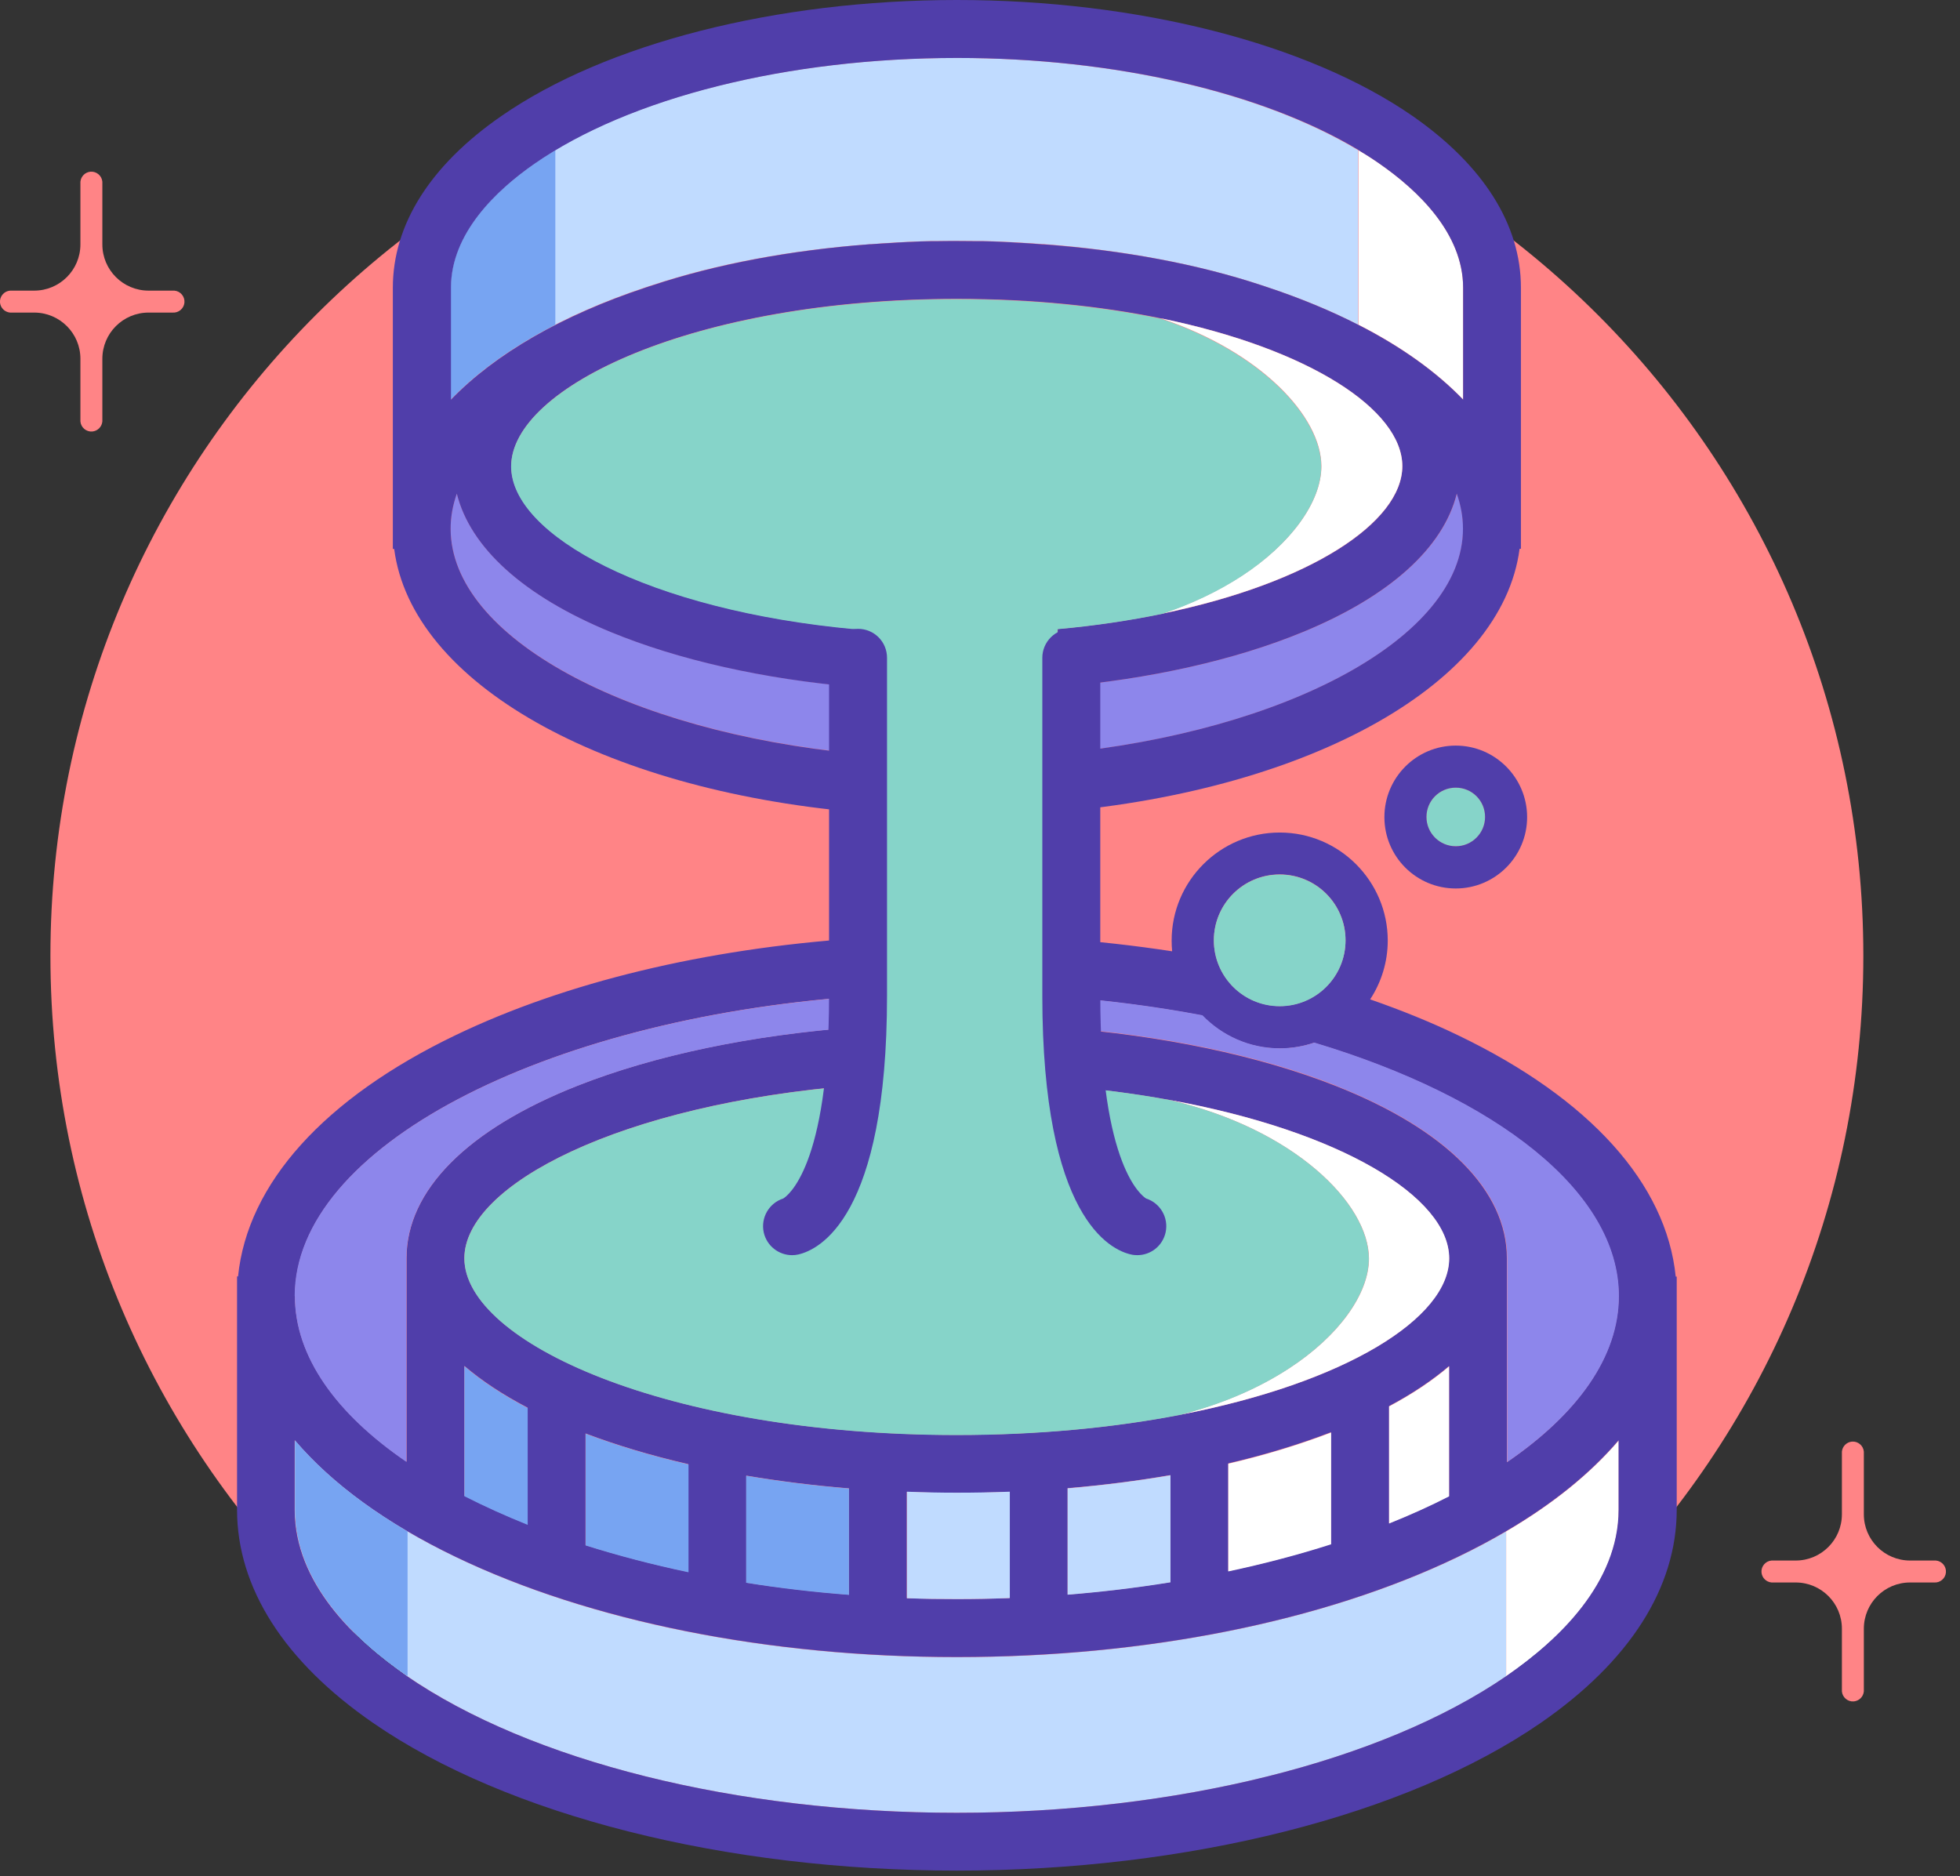 <svg width="117" height="112" viewBox="0 0 117 112" fill="none" xmlns="http://www.w3.org/2000/svg">
<rect x="0" y="0" width="117" height="112" fill="#333333" stroke="none"/>
<g clip-path="url(#clip0_2599_6972)">
<path d="M10.3 17.35H8.87C7.35 17.35 6.11 16.12 6.11 14.59V10.85C6.08 10.49 5.76 10.22 5.4 10.25C5.08 10.28 4.83 10.53 4.8 10.85V14.59C4.8 16.11 3.57 17.35 2.04 17.35H0.6C0.24 17.38 -0.03 17.7 -0 18.06C0.03 18.38 0.28 18.63 0.6 18.66H2.04C3.56 18.66 4.8 19.89 4.8 21.42V25.16C4.83 25.52 5.15 25.79 5.51 25.76C5.83 25.73 6.08 25.48 6.11 25.16V21.42C6.11 19.9 7.34 18.66 8.87 18.66H10.3C10.66 18.69 10.98 18.42 11.01 18.06C11.04 17.7 10.77 17.38 10.41 17.35C10.37 17.35 10.34 17.35 10.3 17.35Z" fill="#FF8486"/>
<path d="M115.45 93.16H114.02C112.5 93.16 111.26 91.93 111.26 90.4V86.66C111.23 86.3 110.91 86.03 110.55 86.06C110.23 86.09 109.98 86.34 109.95 86.66V90.4C109.95 91.92 108.72 93.16 107.19 93.16H105.75C105.39 93.19 105.12 93.51 105.15 93.87C105.18 94.19 105.43 94.44 105.75 94.47H107.19C108.71 94.47 109.95 95.7 109.95 97.23V100.97C109.98 101.33 110.3 101.6 110.66 101.57C110.98 101.54 111.23 101.29 111.26 100.97V97.23C111.26 95.71 112.49 94.47 114.02 94.47H115.45C115.81 94.5 116.13 94.23 116.16 93.87C116.19 93.51 115.92 93.19 115.56 93.16C115.52 93.16 115.49 93.16 115.45 93.16Z" fill="#FF8486"/>
<path d="M57.12 111.17C87.004 111.17 111.23 86.944 111.23 57.06C111.23 27.176 87.004 2.95 57.12 2.95C27.236 2.95 3.01 27.176 3.01 57.06C3.01 86.944 27.236 111.17 57.12 111.17Z" fill="#FF8486"/>
<path d="M24.24 100.02C31.68 105.16 43.97 108.22 57.12 108.22C70.21 108.22 82.46 105.17 89.91 100.07V91.42C89.01 91.95 88.05 92.46 87.03 92.95C79.01 96.8 68.39 98.93 57.12 98.93C45.85 98.93 35.23 96.81 27.21 92.95C23.05 90.95 19.82 88.59 17.61 85.99V90.13C17.61 94.52 21.22 97.93 24.25 100.02H24.24Z" fill="#C0DBFF"/>
<path d="M89.99 100.02C93.02 97.93 96.63 94.52 96.63 90.13V85.99C94.96 87.95 92.71 89.78 89.91 91.42V100.07C89.91 100.07 89.97 100.03 89.99 100.01V100.02Z" fill="white"/>
<path d="M100.03 76.21C99.47 70.66 94.9 65.58 87.03 61.8C85.39 61.01 83.63 60.3 81.79 59.66C82.45 58.65 82.84 57.44 82.84 56.15C82.84 52.6 79.95 49.7 76.39 49.7C72.84 49.7 69.94 52.59 69.94 56.15C69.94 56.37 69.95 56.58 69.97 56.79C67.75 56.45 65.46 56.19 63.13 56.03V59.5C66.12 59.72 69.01 60.1 71.76 60.62C72.93 61.83 74.57 62.59 76.38 62.59C77.1 62.59 77.79 62.47 78.44 62.25C89.29 65.52 96.62 71.14 96.62 77.38C96.62 81 94.15 84.42 89.95 87.29V75.36C89.95 75.28 89.95 75.2 89.95 75.12C89.95 71.08 86.32 67.43 79.74 64.83C75.12 63.01 69.37 61.81 63.13 61.34V64.81C65.49 64.99 67.71 65.29 69.78 65.66C80.03 67.52 86.5 71.47 86.5 75.12C86.5 78.69 80.31 82.56 70.43 84.46C66.52 85.22 62.02 85.66 57.11 85.66C39.79 85.66 27.72 80.1 27.72 75.11C27.72 70.72 37.06 65.9 51.09 64.79V61.32C44.85 61.79 39.09 62.99 34.48 64.81C27.9 67.41 24.27 71.06 24.27 75.1C24.27 75.1 24.27 75.1 24.27 75.11V87.26C20.08 84.39 17.61 80.98 17.61 77.36C17.61 68.49 32.42 60.86 51.1 59.49V56.02C42.11 56.64 33.79 58.63 27.21 61.79C19.34 65.57 14.77 70.66 14.21 76.2H14.15V77.36V90.12C14.15 94.78 16.96 99.19 22.28 102.86C30.28 108.38 43.3 111.67 57.12 111.67C70.94 111.67 83.96 108.37 91.96 102.86C97.28 99.19 100.09 94.78 100.09 90.12V76.21H100.03ZM72.46 56.13C72.46 53.96 74.22 52.2 76.39 52.2C78.56 52.2 80.32 53.96 80.32 56.13C80.32 58.3 78.56 60.06 76.39 60.06C74.22 60.06 72.46 58.3 72.46 56.13ZM17.6 85.98C19.81 88.58 23.04 90.94 27.2 92.94C35.22 96.79 45.84 98.92 57.11 98.92C68.38 98.92 79 96.8 87.02 92.94C88.04 92.45 89 91.94 89.9 91.41C92.7 89.77 94.95 87.94 96.62 85.98V90.12C96.62 94.51 93.01 97.92 89.98 100.01C89.95 100.03 89.92 100.05 89.9 100.07C82.45 105.17 70.2 108.22 57.11 108.22C43.97 108.22 31.68 105.15 24.23 100.02C21.2 97.93 17.59 94.52 17.59 90.13V85.99L17.6 85.98ZM34.95 85.57C36.83 86.28 38.89 86.9 41.08 87.4V93.84C38.94 93.39 36.89 92.85 34.95 92.24V85.57ZM63.73 95.19V88.84C65.84 88.66 67.89 88.4 69.86 88.06V94.45C67.88 94.77 65.83 95.02 63.73 95.19ZM73.32 93.8V87.36C75.51 86.85 77.57 86.22 79.45 85.5V92.17C77.52 92.79 75.47 93.34 73.32 93.79V93.8ZM60.26 89.05V95.4C59.22 95.44 58.17 95.46 57.1 95.46C56.1 95.46 55.11 95.44 54.13 95.41V89.06C55.11 89.1 56.1 89.12 57.1 89.12C58.16 89.12 59.21 89.1 60.26 89.06V89.05ZM50.68 95.2C48.58 95.03 46.53 94.79 44.55 94.48V88.09C46.51 88.42 48.57 88.68 50.68 88.85V95.2ZM82.92 90.93V83.94C84.31 83.2 85.5 82.4 86.5 81.55V89.31C85.38 89.88 84.19 90.43 82.92 90.93ZM27.72 81.54C28.76 82.43 30.02 83.26 31.49 84.03V91C30.16 90.47 28.9 89.9 27.72 89.29V81.53V81.54Z" fill="#503EAA"/>
<path d="M79.76 64.82C86.34 67.42 89.97 71.07 89.97 75.11C89.97 75.19 89.97 75.27 89.97 75.35V87.28C94.17 84.41 96.64 81 96.64 77.37C96.64 71.13 89.31 65.5 78.46 62.24C77.81 62.46 77.12 62.58 76.4 62.58C74.59 62.58 72.95 61.82 71.78 60.61C69.03 60.09 66.14 59.71 63.15 59.49V61.32C69.39 61.79 75.15 62.99 79.76 64.81V64.82Z" fill="#8D86EB"/>
<path d="M17.6 77.37C17.6 80.99 20.07 84.41 24.26 87.27V75.12C24.26 75.12 24.26 75.12 24.26 75.11C24.26 71.07 27.89 67.42 34.47 64.82C39.09 63 44.84 61.8 51.08 61.33V59.5C32.4 60.87 17.59 68.5 17.59 77.37H17.6Z" fill="#8D86EB"/>
<path d="M63.73 88.85V95.2C65.84 95.03 67.89 94.78 69.87 94.46V88.07C67.89 88.41 65.84 88.67 63.73 88.85Z" fill="#C0DBFF"/>
<path d="M54.15 95.41C55.13 95.45 56.12 95.46 57.12 95.46C58.18 95.46 59.24 95.44 60.28 95.4V89.05C59.23 89.09 58.18 89.11 57.12 89.11C56.12 89.11 55.13 89.09 54.14 89.05V95.4L54.15 95.41Z" fill="#C0DBFF"/>
<path d="M44.55 94.49C46.53 94.81 48.58 95.05 50.68 95.21V88.86C48.56 88.69 46.51 88.43 44.54 88.1V94.49H44.55Z" fill="#77A4F2"/>
<path d="M82.92 83.96V90.95C84.19 90.44 85.39 89.9 86.5 89.33V81.57C85.51 82.42 84.31 83.22 82.92 83.96Z" fill="white"/>
<path d="M73.32 87.37V93.81C75.48 93.35 77.53 92.81 79.46 92.19V85.52C77.57 86.24 75.52 86.87 73.32 87.38V87.37Z" fill="white"/>
<path d="M31.49 84.05C30.02 83.28 28.76 82.45 27.72 81.56V89.32C28.9 89.92 30.16 90.49 31.5 91.03V84.06L31.49 84.05Z" fill="#77A4F2"/>
<path d="M41.09 87.42C38.89 86.91 36.84 86.3 34.96 85.59V92.26C36.9 92.87 38.95 93.41 41.1 93.86V87.42H41.09Z" fill="#77A4F2"/>
<path d="M26.9 17.17V23.85C29.54 21.11 33.56 18.8 38.54 17.15C38.61 17.13 38.68 17.1 38.75 17.08C38.81 17.06 38.87 17.04 38.94 17.02C42.74 15.76 47.18 14.93 51.91 14.58H51.98C52.4 14.54 52.82 14.52 53.24 14.49C53.47 14.48 53.7 14.47 53.93 14.45C54.08 14.45 54.23 14.44 54.38 14.43C54.76 14.41 55.15 14.4 55.54 14.39C55.64 14.39 55.74 14.39 55.83 14.39C56.26 14.39 56.68 14.38 57.11 14.38C57.54 14.38 57.97 14.38 58.39 14.39C58.49 14.39 58.59 14.39 58.68 14.39C59.07 14.39 59.45 14.41 59.84 14.43C59.99 14.43 60.14 14.44 60.29 14.45C60.52 14.46 60.75 14.47 60.98 14.49C61.4 14.51 61.82 14.54 62.24 14.57H62.31C67.04 14.93 71.48 15.76 75.29 17.02C75.35 17.04 75.41 17.06 75.47 17.08C75.54 17.1 75.61 17.13 75.68 17.15C77.64 17.8 79.45 18.55 81.08 19.39V8.97C75.3 5.5 66.49 3.46 57.1 3.46C47 3.46 37.56 5.82 31.86 9.78C29.59 11.36 26.88 13.92 26.88 17.18L26.9 17.17Z" fill="#C0DBFF"/>
<path d="M87.34 23.86V17.18C87.34 13.92 84.63 11.36 82.36 9.78C81.96 9.5 81.54 9.23 81.1 8.97V19.39C83.63 20.68 85.74 22.19 87.34 23.85V23.86Z" fill="white"/>
<path d="M24.25 100.02C21.22 97.93 17.61 94.52 17.61 90.13V85.99C19.28 87.95 21.53 89.78 24.33 91.42V100.07C24.33 100.07 24.27 100.03 24.25 100.01V100.02Z" fill="#77A4F2"/>
<path d="M26.91 23.86V17.18C26.91 13.92 29.62 11.36 31.89 9.78C32.29 9.5 32.71 9.23 33.15 8.97V19.39C30.62 20.68 28.51 22.19 26.91 23.85V23.86Z" fill="#77A4F2"/>
<path d="M81.72 75.13C81.72 77.26 79.9 79.77 76.96 81.68C75.08 82.91 72.86 83.84 70.44 84.46C80.32 82.55 86.51 78.69 86.51 75.12C86.51 71.47 80.04 67.52 69.79 65.66C77.22 67.37 81.72 71.84 81.72 75.14V75.13Z" fill="white"/>
<path d="M27.27 29.46C27.03 30.14 26.9 30.84 26.9 31.55C26.9 38.05 37.48 43.67 51.09 44.98V41.01C45.59 40.53 40.52 39.4 36.43 37.71C31.25 35.57 28.07 32.68 27.27 29.46Z" fill="#8D86EB"/>
<path d="M87.34 31.56C87.34 30.85 87.21 30.15 86.97 29.47C86.17 32.69 82.99 35.58 77.81 37.72C73.72 39.41 68.65 40.54 63.15 41.02V44.99C76.76 43.68 87.34 38.06 87.34 31.56Z" fill="#8D86EB"/>
<path d="M51.09 44.99C37.48 43.68 26.9 38.06 26.9 31.56C26.9 30.85 27.03 30.15 27.27 29.47C28.07 32.69 31.25 35.58 36.43 37.72C40.52 39.41 45.59 40.54 51.09 41.02V37.55C38.72 36.42 30.52 31.92 30.52 27.83C30.52 23.11 41.44 17.84 57.12 17.84C61.61 17.84 65.72 18.27 69.28 19C78.15 20.81 83.71 24.46 83.71 27.83C83.71 31.2 78.21 34.8 69.42 36.63C67.48 37.03 65.38 37.35 63.14 37.55V41.02C68.64 40.54 73.71 39.41 77.8 37.72C82.98 35.58 86.16 32.69 86.96 29.47C87.2 30.15 87.33 30.85 87.33 31.56C87.33 38.06 76.75 43.68 63.14 44.99V48.47C78.3 47.13 89.67 40.78 90.71 32.76H90.79V17.17C90.79 13.41 88.55 9.87 84.33 6.93C78.07 2.59 67.9 0 57.12 0C46.34 0 36.17 2.59 29.91 6.94C25.68 9.87 23.45 13.41 23.45 17.18V32.77H23.53C24.57 40.79 35.94 47.13 51.1 48.48V45L51.09 44.99ZM81.1 8.97C81.54 9.23 81.96 9.5 82.36 9.78C84.63 11.36 87.34 13.92 87.34 17.18V23.86C85.74 22.2 83.63 20.69 81.1 19.4C79.46 18.56 77.65 17.81 75.7 17.16C75.63 17.14 75.56 17.11 75.49 17.09C75.43 17.07 75.37 17.05 75.31 17.03C71.51 15.77 67.07 14.94 62.33 14.59H62.26C61.84 14.55 61.42 14.53 61 14.5C60.77 14.49 60.54 14.48 60.31 14.46C60.16 14.46 60.01 14.45 59.86 14.44C59.48 14.42 59.09 14.41 58.7 14.4C58.6 14.4 58.5 14.4 58.41 14.4C57.98 14.4 57.56 14.39 57.13 14.39C56.7 14.39 56.27 14.39 55.85 14.4C55.75 14.4 55.65 14.4 55.56 14.4C55.17 14.4 54.79 14.42 54.4 14.44C54.25 14.44 54.1 14.45 53.95 14.46C53.72 14.47 53.49 14.48 53.26 14.5C52.84 14.52 52.42 14.55 52 14.58H51.93C47.2 14.94 42.76 15.77 38.96 17.03C38.9 17.05 38.84 17.07 38.77 17.09C38.7 17.11 38.63 17.14 38.56 17.16C33.58 18.81 29.56 21.12 26.92 23.86V17.18C26.92 13.92 29.63 11.36 31.9 9.78C37.6 5.82 47.04 3.46 57.14 3.46C66.53 3.46 75.35 5.5 81.12 8.97H81.1Z" fill="#503EAA"/>
<path d="M83.71 27.83C83.71 24.46 78.15 20.82 69.28 19C75.31 21.02 78.88 24.89 78.88 27.83C78.88 29.96 77.06 32.47 74.12 34.38C72.72 35.29 71.14 36.04 69.42 36.62C78.21 34.8 83.71 31.18 83.71 27.82V27.83Z" fill="white"/>
<path d="M51.09 59.5V64.8C37.06 65.9 27.72 70.73 27.72 75.12C27.72 80.11 39.79 85.67 57.11 85.67C62.03 85.67 66.52 85.22 70.43 84.47C72.85 83.86 75.07 82.92 76.95 81.69C79.89 79.77 81.71 77.26 81.71 75.14C81.71 71.84 77.22 67.37 69.78 65.66C67.71 65.28 65.49 64.99 63.13 64.81V37.56C65.37 37.36 67.47 37.04 69.41 36.64C71.13 36.06 72.71 35.31 74.11 34.4C77.05 32.48 78.87 29.97 78.87 27.85C78.87 24.91 75.3 21.04 69.27 19.02C65.7 18.29 61.6 17.86 57.11 17.86C41.44 17.86 30.51 23.12 30.51 27.85C30.51 31.94 38.7 36.44 51.08 37.57V59.52L51.09 59.5Z" fill="#86D4C9"/>
<path d="M80.32 56.14C80.32 53.97 78.56 52.21 76.39 52.21C74.22 52.21 72.46 53.97 72.46 56.14C72.46 58.31 74.22 60.07 76.39 60.07C78.56 60.07 80.32 58.31 80.32 56.14Z" fill="#86D4C9"/>
<path d="M86.9 47.02C85.94 47.02 85.15 47.8 85.15 48.77C85.15 49.74 85.93 50.52 86.9 50.52C87.87 50.52 88.65 49.74 88.65 48.77C88.65 47.8 87.87 47.02 86.9 47.02Z" fill="#86D4C9"/>
<path d="M86.9 44.51C84.55 44.51 82.64 46.42 82.64 48.78C82.64 51.14 84.55 53.04 86.9 53.04C89.25 53.04 91.16 51.13 91.16 48.78C91.16 46.43 89.25 44.51 86.9 44.51ZM86.9 50.52C85.94 50.52 85.15 49.74 85.15 48.77C85.15 47.8 85.93 47.02 86.9 47.02C87.87 47.02 88.65 47.8 88.65 48.77C88.65 49.73 87.87 50.52 86.9 50.52Z" fill="#503EAA"/>
<path d="M47.28 74.93C46.49 74.93 45.77 74.38 45.59 73.57C45.4 72.69 45.91 71.82 46.75 71.55C46.99 71.41 49.49 69.67 49.49 59.44V39.27C49.49 38.32 50.26 37.54 51.22 37.54C52.18 37.54 52.95 38.31 52.95 39.27V59.44C52.95 72.69 48.89 74.61 47.65 74.89C47.52 74.92 47.4 74.93 47.28 74.93Z" fill="#503EAA"/>
<path d="M67.89 74.93C67.77 74.93 67.64 74.92 67.52 74.89C66.28 74.62 62.22 72.69 62.22 59.44V39.27C62.22 38.32 62.99 37.54 63.95 37.54C64.91 37.54 65.68 38.31 65.68 39.27V59.44C65.68 69.67 68.19 71.41 68.42 71.55C69.26 71.82 69.77 72.69 69.58 73.57C69.4 74.38 68.69 74.93 67.89 74.93Z" fill="#503EAA"/>
</g>
<defs>
<clipPath id="clip0_2599_6972">
<rect width="116.17" height="111.68" fill="white"/>
</clipPath>
</defs>
</svg>
